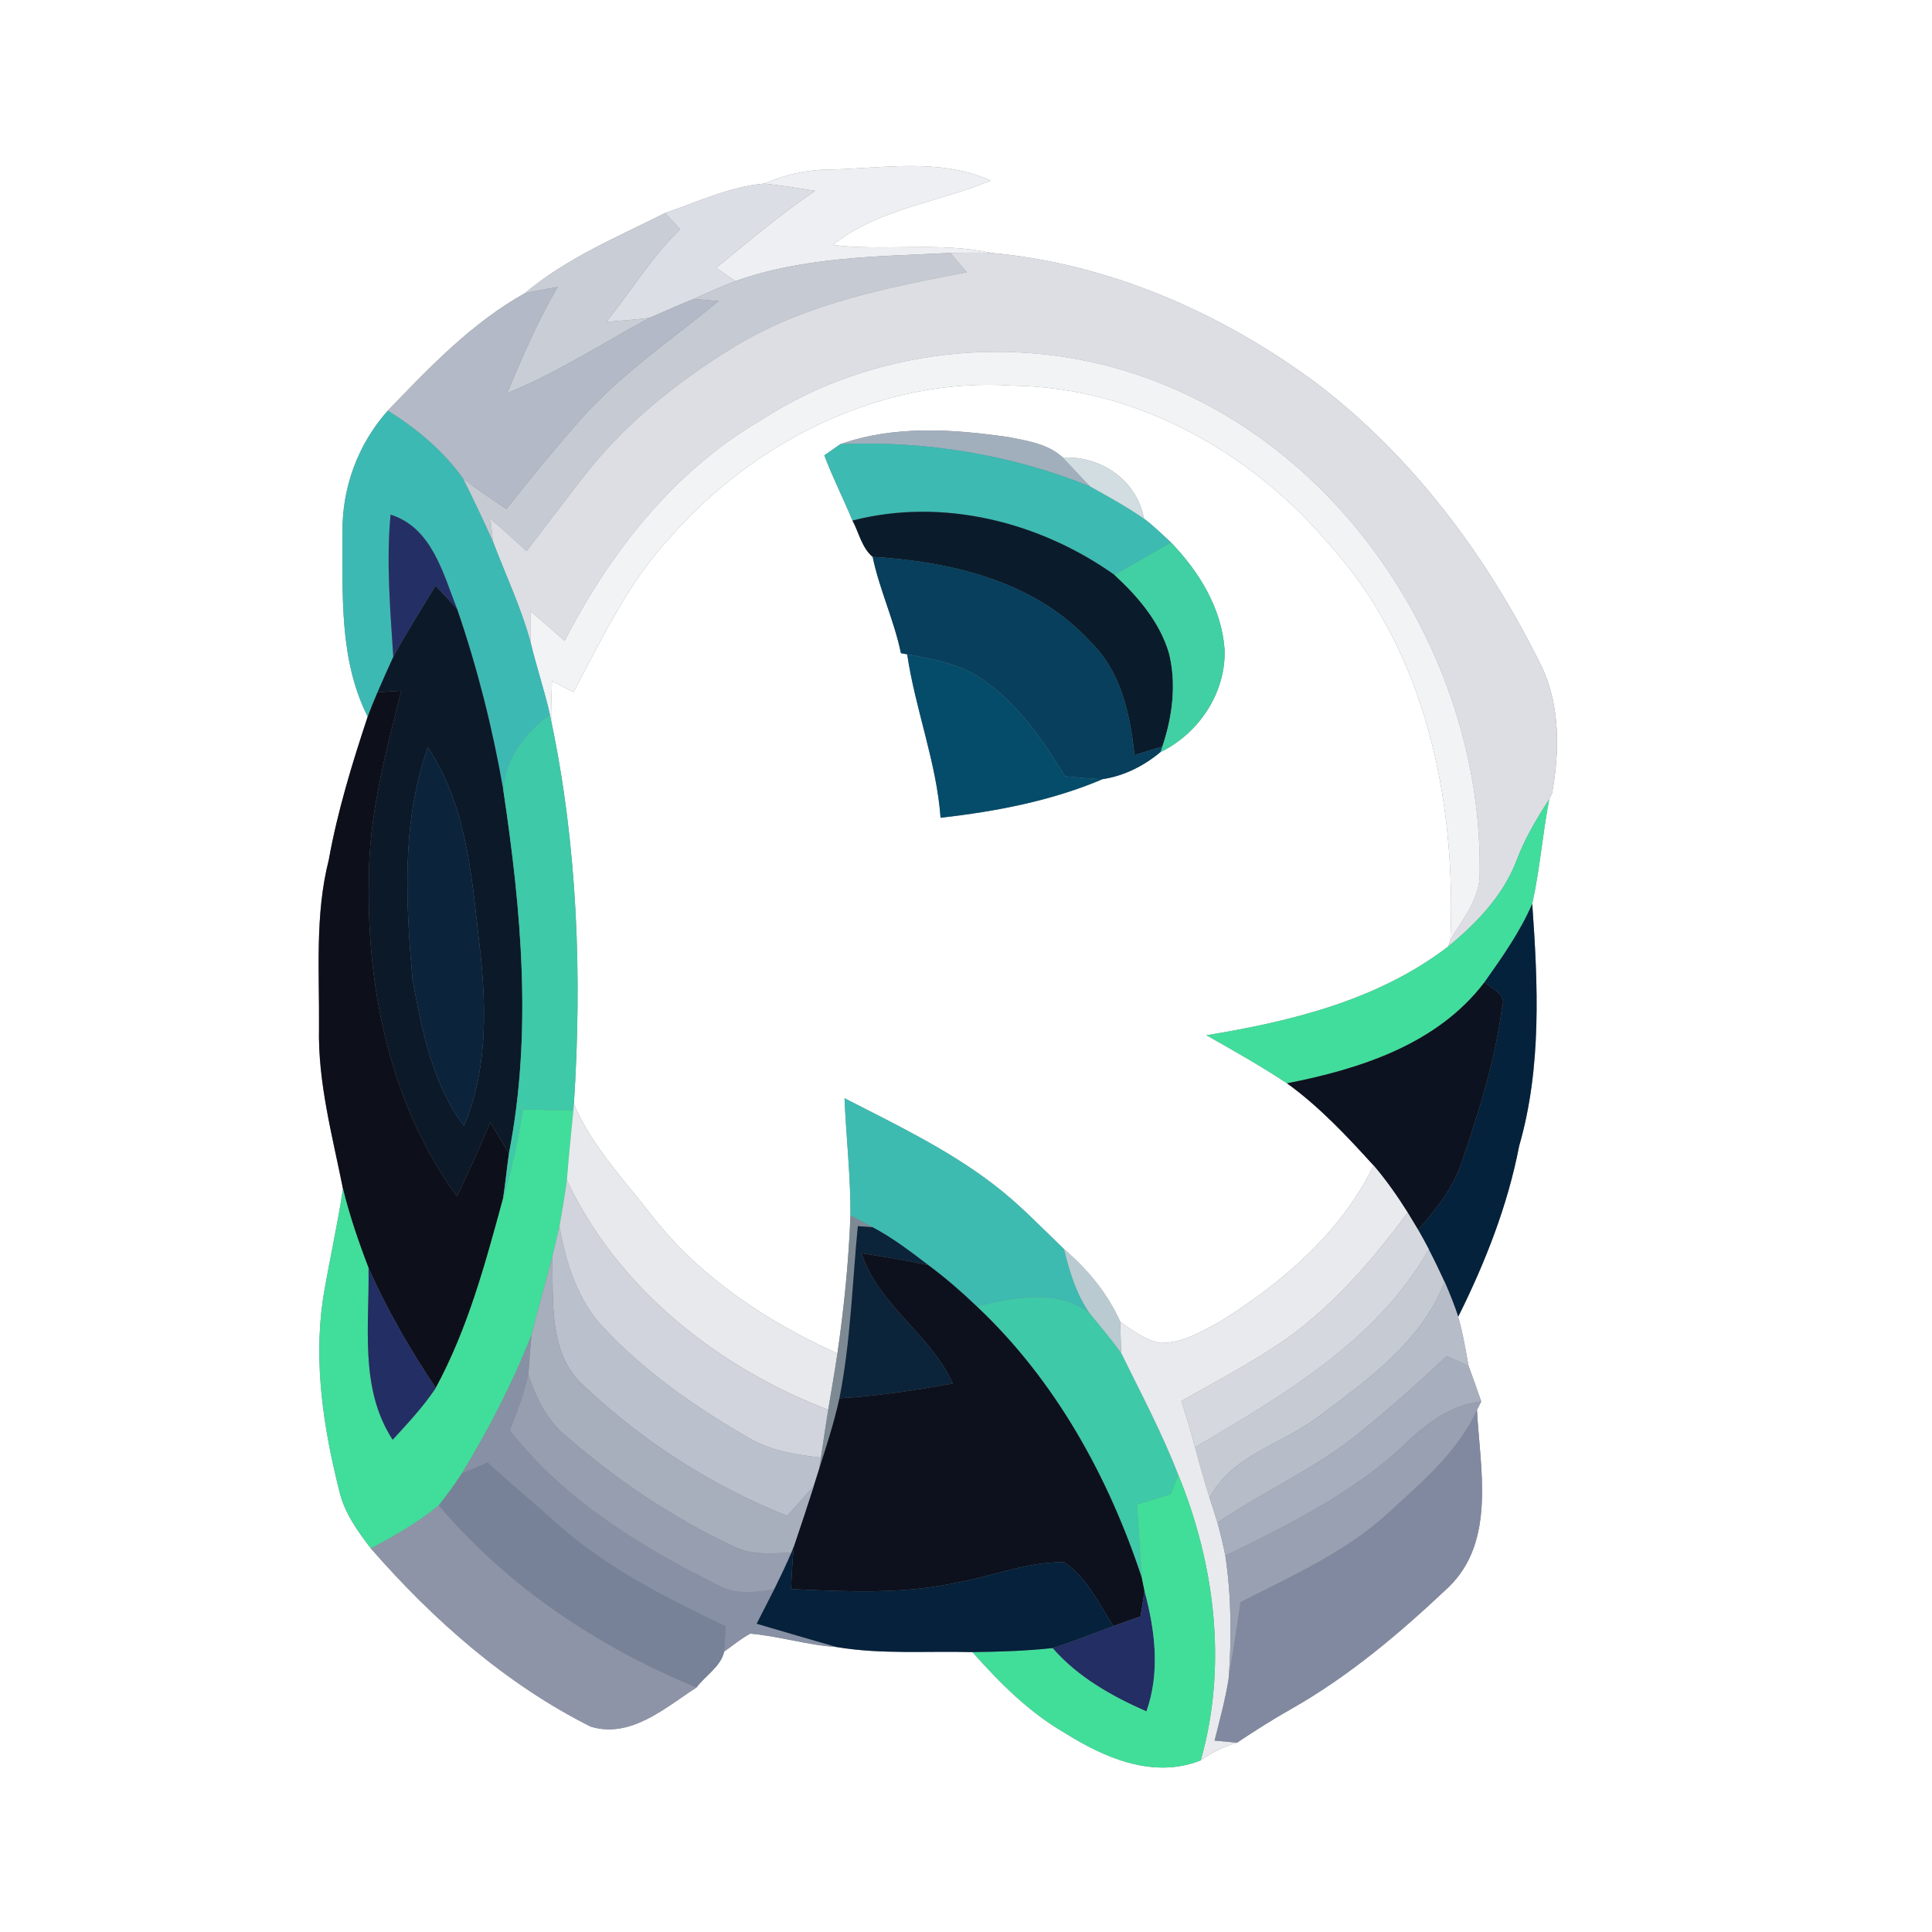 <?xml version="1.0" encoding="UTF-8" ?>
<!DOCTYPE svg PUBLIC "-//W3C//DTD SVG 1.1//EN" "http://www.w3.org/Graphics/SVG/1.1/DTD/svg11.dtd">
<svg width="250pt" height="250pt" viewBox="0 0 250 250" version="1.1" xmlns="http://www.w3.org/2000/svg">
<rect x="0" y="0" width="250" height="250" fill="#808080" stroke="none"/>
<g id="#ffffffff">
<path fill="#ffffff" opacity="1.00" d=" M 0.00 0.00 L 250.00 0.00 L 250.00 250.00 L 0.00 250.00 L 0.00 0.00 M 106.95 21.95 C 104.17 21.99 101.45 22.67 98.89 23.76 C 94.40 24.15 90.28 26.13 86.06 27.57 C 79.83 30.70 73.29 33.41 67.91 37.95 C 61.08 41.76 55.57 47.53 50.19 53.13 C 46.31 57.47 44.23 63.14 44.32 68.96 C 44.35 76.93 43.87 85.41 47.58 92.73 C 45.56 98.82 43.68 104.96 42.54 111.28 C 40.74 118.37 41.34 125.74 41.28 132.99 C 41.12 140.06 43.01 146.94 44.38 153.83 C 43.66 158.64 42.56 163.38 41.78 168.17 C 40.58 176.45 41.87 184.86 43.90 192.90 C 44.54 195.73 46.26 198.11 47.99 200.37 C 56.05 209.60 65.43 217.91 76.45 223.43 C 81.63 224.99 86.07 220.98 90.11 218.37 C 91.27 216.83 93.27 215.66 93.70 213.72 C 94.82 212.93 95.87 212.04 97.09 211.39 C 100.85 211.72 104.50 212.89 108.29 213.13 C 114.08 214.10 119.99 213.62 125.84 213.78 C 129.34 217.74 133.13 221.54 137.73 224.21 C 142.93 227.48 149.25 230.23 155.38 227.79 C 156.80 226.77 158.38 225.99 160.07 225.50 C 162.36 223.98 164.68 222.49 167.08 221.14 C 174.58 216.89 181.20 211.28 187.44 205.38 C 193.60 199.44 191.52 190.06 191.12 182.45 L 191.67 181.35 C 191.14 179.81 190.59 178.27 190.03 176.74 C 189.64 174.61 189.29 172.47 188.69 170.39 C 192.19 163.36 195.09 156.01 196.58 148.28 C 199.51 138.12 199.01 127.37 198.27 116.95 C 199.26 112.48 199.60 107.91 200.47 103.42 L 200.84 102.64 C 201.81 97.30 201.89 91.53 199.61 86.49 C 192.66 72.31 183.01 59.23 170.38 49.61 C 158.10 40.50 143.52 34.09 128.20 32.72 C 121.46 31.25 114.55 32.53 107.75 31.70 C 113.68 26.97 121.39 26.22 128.20 23.37 C 121.46 20.35 114.04 21.83 106.95 21.95 Z" />
<path fill="#ffffff" opacity="1.00" d=" M 86.63 69.64 C 97.58 57.05 114.14 48.76 131.04 49.90 C 146.83 50.10 161.70 58.33 171.79 70.21 C 184.44 83.99 188.45 103.43 187.68 121.64 L 187.38 122.49 C 178.35 129.41 167.12 132.16 156.11 133.96 C 159.63 135.95 163.16 137.95 166.54 140.18 C 170.73 143.21 174.29 147.01 177.75 150.82 C 173.51 159.47 166.01 165.93 157.97 170.95 C 155.55 172.30 152.97 173.82 150.12 173.78 C 148.18 173.38 146.55 172.16 144.96 171.05 C 143.33 167.38 140.74 164.25 137.70 161.65 C 134.74 158.82 131.92 155.83 128.66 153.34 C 122.72 148.76 115.92 145.52 109.28 142.11 C 109.49 147.16 110.08 152.20 110.05 157.27 C 109.82 163.25 109.22 169.22 108.36 175.14 C 99.31 171.04 90.72 165.40 84.52 157.51 C 80.87 152.82 76.67 148.41 74.26 142.89 C 75.33 126.33 74.74 109.54 71.32 93.26 C 71.30 91.54 71.36 89.82 71.43 88.11 C 72.35 88.60 73.27 89.08 74.20 89.57 C 77.89 82.67 81.24 75.43 86.63 69.64 M 108.75 57.47 C 108.23 57.83 107.19 58.56 106.67 58.92 C 107.74 61.79 109.14 64.53 110.31 67.36 C 111.15 68.92 111.51 70.87 112.92 72.06 C 113.81 76.31 115.70 80.27 116.58 84.52 L 117.39 84.67 C 118.44 91.79 121.18 98.60 121.71 105.82 C 128.88 105.00 136.03 103.65 142.69 100.82 C 145.44 100.41 148.03 99.10 150.15 97.33 C 155.14 94.91 158.67 89.62 158.46 84.01 C 158.07 78.68 155.17 73.98 151.54 70.21 C 150.40 69.15 149.28 68.05 148.03 67.11 C 147.11 62.15 142.48 58.96 137.54 59.22 C 135.70 57.47 133.04 57.06 130.64 56.58 C 123.39 55.52 115.78 55.00 108.75 57.47 Z" />
</g>
<g id="#eeeff2ff">
<path fill="#eeeff2" opacity="1.00" d=" M 106.95 21.95 C 114.04 21.83 121.46 20.35 128.20 23.37 C 121.39 26.22 113.68 26.97 107.75 31.70 C 114.55 32.53 121.46 31.25 128.20 32.72 C 126.46 32.67 124.72 32.69 122.98 32.73 C 113.65 33.19 104.06 33.21 95.15 36.38 C 94.53 35.95 93.29 35.09 92.67 34.66 C 96.87 31.25 100.99 27.72 105.48 24.70 C 103.29 24.35 101.10 23.99 98.89 23.76 C 101.45 22.67 104.17 21.99 106.95 21.95 Z" />
</g>
<g id="#dbdee4ff">
<path fill="#dbdee4" opacity="1.00" d=" M 86.06 27.57 C 90.28 26.13 94.40 24.15 98.89 23.76 C 101.10 23.99 103.29 24.35 105.48 24.70 C 100.99 27.72 96.87 31.25 92.67 34.66 C 93.29 35.09 94.53 35.95 95.15 36.38 C 93.32 37.08 91.54 37.91 89.74 38.69 C 87.83 39.47 85.95 40.31 84.05 41.13 C 82.20 41.37 80.33 41.50 78.46 41.65 C 81.65 37.66 84.32 33.24 88.01 29.67 C 87.52 29.15 86.54 28.09 86.06 27.57 Z" />
</g>
<g id="#c9cdd6ff">
<path fill="#c9cdd6" opacity="1.00" d=" M 67.91 37.95 C 73.29 33.41 79.83 30.70 86.06 27.57 C 86.54 28.09 87.52 29.15 88.01 29.67 C 84.32 33.24 81.65 37.66 78.46 41.65 C 80.33 41.50 82.20 41.37 84.05 41.13 C 77.93 44.42 72.09 48.27 65.61 50.87 C 67.60 46.20 69.59 41.52 72.16 37.13 C 70.74 37.39 69.32 37.64 67.91 37.95 Z" />
</g>
<g id="#c5cad3ff">
<path fill="#c5cad3" opacity="1.00" d=" M 95.15 36.38 C 104.06 33.21 113.65 33.19 122.98 32.73 C 123.69 33.56 124.40 34.40 125.11 35.23 C 114.96 37.17 104.56 39.22 95.55 44.55 C 87.83 49.19 80.63 54.93 75.16 62.14 C 72.80 65.18 70.48 68.25 68.15 71.31 C 66.60 69.90 65.05 68.50 63.47 67.13 C 63.55 67.87 63.71 69.35 63.79 70.09 C 62.55 67.34 61.26 64.60 59.90 61.90 C 61.71 63.31 63.62 64.58 65.53 65.87 C 68.65 61.90 71.86 57.99 75.20 54.20 C 80.42 48.34 86.95 43.92 92.97 38.97 C 92.16 38.90 90.55 38.76 89.74 38.69 C 91.54 37.91 93.32 37.08 95.15 36.38 Z" />
<path fill="#c5cad3" opacity="1.00" d=" M 184.88 161.64 C 185.60 163.03 186.28 164.45 186.94 165.88 C 183.89 173.67 176.87 178.62 170.43 183.45 C 165.79 186.92 159.37 188.31 156.52 193.82 C 155.82 191.66 155.21 189.47 154.64 187.28 C 166.01 180.53 178.17 173.52 184.88 161.64 Z" />
</g>
<g id="#dcdee4ff">
<path fill="#dcdee4" opacity="1.00" d=" M 122.98 32.73 C 124.72 32.69 126.46 32.67 128.20 32.72 C 143.52 34.09 158.10 40.50 170.38 49.61 C 183.01 59.23 192.66 72.31 199.61 86.49 C 201.89 91.53 201.81 97.30 200.84 102.64 L 200.47 103.42 C 198.83 105.93 197.30 108.52 196.24 111.34 C 194.51 115.88 191.07 119.46 187.38 122.49 L 187.68 121.64 C 189.22 118.94 191.47 116.37 191.47 113.09 C 191.89 85.35 173.98 57.52 147.33 48.55 C 131.28 43.05 112.74 45.11 98.47 54.37 C 87.22 60.93 78.93 71.49 73.07 82.94 C 71.60 81.64 70.13 80.36 68.64 79.09 C 68.63 80.44 68.63 81.79 68.66 83.14 C 67.45 78.65 65.44 74.43 63.79 70.09 C 63.71 69.35 63.55 67.87 63.47 67.13 C 65.05 68.50 66.60 69.90 68.15 71.31 C 70.48 68.25 72.80 65.18 75.16 62.14 C 80.63 54.93 87.83 49.19 95.55 44.55 C 104.56 39.22 114.96 37.17 125.11 35.23 C 124.40 34.40 123.69 33.56 122.98 32.73 Z" />
</g>
<g id="#b3b9c6ff">
<path fill="#b3b9c6" opacity="1.00" d=" M 67.91 37.95 C 69.32 37.64 70.74 37.39 72.16 37.13 C 69.59 41.52 67.60 46.20 65.61 50.87 C 72.09 48.27 77.93 44.42 84.05 41.13 C 85.95 40.31 87.83 39.47 89.74 38.69 C 90.55 38.76 92.16 38.90 92.97 38.97 C 86.95 43.92 80.42 48.34 75.20 54.20 C 71.86 57.99 68.65 61.90 65.53 65.87 C 63.62 64.58 61.71 63.31 59.90 61.90 C 57.33 58.30 53.91 55.46 50.19 53.13 C 55.57 47.53 61.08 41.76 67.91 37.95 Z" />
</g>
<g id="#f1f3f5ff">
<path fill="#f1f3f5" opacity="1.00" d=" M 98.47 54.37 C 112.74 45.11 131.28 43.05 147.33 48.55 C 173.98 57.52 191.89 85.35 191.47 113.09 C 191.47 116.37 189.22 118.94 187.68 121.64 C 188.45 103.43 184.44 83.99 171.79 70.21 C 161.70 58.33 146.83 50.10 131.04 49.90 C 114.14 48.76 97.58 57.05 86.63 69.64 C 81.24 75.43 77.89 82.67 74.20 89.57 C 73.27 89.08 72.35 88.60 71.43 88.11 C 71.36 89.82 71.30 91.54 71.32 93.26 L 71.16 92.49 C 70.46 89.34 69.41 86.28 68.66 83.14 C 68.63 81.79 68.63 80.44 68.64 79.09 C 70.13 80.36 71.60 81.64 73.07 82.94 C 78.93 71.49 87.22 60.93 98.47 54.37 Z" />
</g>
<g id="#3db9b4ff">
<path fill="#3db9b4" opacity="1.00" d=" M 44.32 68.96 C 44.23 63.14 46.31 57.47 50.19 53.13 C 53.91 55.46 57.33 58.30 59.90 61.90 C 61.26 64.60 62.55 67.34 63.79 70.09 C 65.44 74.43 67.45 78.65 68.66 83.14 C 69.41 86.28 70.46 89.34 71.16 92.49 C 67.93 94.81 65.43 98.09 65.12 102.19 C 63.75 94.27 61.77 86.43 59.16 78.83 C 57.32 74.19 55.91 68.29 50.54 66.59 C 49.96 72.73 50.50 78.88 50.89 85.00 C 50.20 86.53 49.51 88.04 48.85 89.58 C 48.40 90.62 47.98 91.67 47.58 92.73 C 43.87 85.41 44.35 76.93 44.32 68.96 Z" />
</g>
<g id="#a1afbdff">
<path fill="#a1afbd" opacity="1.00" d=" M 108.75 57.47 C 115.78 55.00 123.39 55.52 130.64 56.58 C 133.04 57.06 135.70 57.47 137.54 59.22 C 138.73 60.44 139.86 61.72 141.06 62.94 C 130.83 58.81 119.76 57.00 108.75 57.47 Z" />
</g>
<g id="#3dbab2ff">
<path fill="#3dbab2" opacity="1.00" d=" M 106.67 58.92 C 107.19 58.56 108.23 57.83 108.75 57.47 C 119.76 57.00 130.83 58.81 141.06 62.94 C 143.42 64.26 145.80 65.57 148.03 67.11 C 149.28 68.05 150.40 69.15 151.54 70.21 C 149.10 71.60 146.65 72.98 144.20 74.38 C 134.51 67.51 121.96 64.35 110.31 67.36 C 109.14 64.53 107.74 61.79 106.67 58.92 Z" />
</g>
<g id="#d1dde1ff">
<path fill="#d1dde1" opacity="1.00" d=" M 137.54 59.22 C 142.48 58.96 147.11 62.15 148.03 67.11 C 145.80 65.57 143.42 64.26 141.06 62.94 C 139.86 61.72 138.73 60.44 137.54 59.22 Z" />
</g>
<g id="#0a1c2bff">
<path fill="#0a1c2b" opacity="1.00" d=" M 110.31 67.36 C 121.96 64.35 134.51 67.51 144.20 74.38 C 147.24 77.17 150.06 80.47 151.26 84.50 C 152.26 88.50 151.71 92.73 150.41 96.60 C 149.21 96.97 148.00 97.34 146.80 97.71 C 146.24 92.42 145.04 86.81 141.03 82.98 C 133.88 75.19 123.08 72.68 112.92 72.06 C 111.51 70.87 111.15 68.92 110.31 67.36 Z" />
</g>
<g id="#243065ff">
<path fill="#243065" opacity="1.00" d=" M 50.54 66.59 C 55.91 68.29 57.32 74.19 59.16 78.83 C 58.25 77.79 57.31 76.80 56.36 75.81 C 54.50 78.85 52.60 81.87 50.89 85.00 C 50.50 78.88 49.96 72.73 50.54 66.59 Z" />
</g>
<g id="#40d0a4ff">
<path fill="#40d0a4" opacity="1.00" d=" M 144.20 74.38 C 146.65 72.98 149.10 71.60 151.54 70.21 C 155.17 73.98 158.07 78.68 158.46 84.01 C 158.67 89.62 155.14 94.91 150.15 97.33 L 150.41 96.60 C 151.71 92.73 152.26 88.50 151.26 84.50 C 150.06 80.47 147.24 77.17 144.20 74.38 Z" />
</g>
<g id="#073f5dff">
<path fill="#073f5d" opacity="1.00" d=" M 112.92 72.06 C 123.08 72.68 133.88 75.19 141.03 82.98 C 145.04 86.81 146.24 92.42 146.80 97.71 C 148.00 97.34 149.21 96.97 150.41 96.60 L 150.15 97.33 C 148.03 99.10 145.44 100.41 142.69 100.82 C 141.06 100.76 139.43 100.61 137.81 100.44 C 134.94 95.74 131.72 91.03 127.10 87.89 C 124.24 85.89 120.74 85.28 117.39 84.67 L 116.58 84.52 C 115.70 80.27 113.81 76.31 112.92 72.06 Z" />
</g>
<g id="#0c1929ff">
<path fill="#0c1929" opacity="1.00" d=" M 56.36 75.81 C 57.31 76.80 58.25 77.79 59.16 78.83 C 61.77 86.43 63.75 94.27 65.12 102.19 C 67.46 117.74 68.90 133.67 65.86 149.24 C 65.05 147.90 64.24 146.57 63.44 145.23 C 62.10 148.46 60.65 151.65 59.13 154.80 C 50.62 143.14 47.46 128.23 47.73 113.99 C 47.68 105.60 49.90 97.45 51.92 89.38 C 50.90 89.44 49.87 89.51 48.85 89.58 C 49.51 88.04 50.20 86.53 50.89 85.00 C 52.60 81.87 54.50 78.85 56.36 75.81 M 55.36 96.71 C 51.93 106.34 52.51 116.77 53.38 126.77 C 54.61 133.33 55.93 140.23 60.04 145.69 C 62.95 138.85 62.94 131.28 62.24 124.00 C 61.12 114.73 60.74 104.71 55.36 96.71 Z" />
</g>
<g id="#054c6aff">
<path fill="#054c6a" opacity="1.00" d=" M 117.39 84.67 C 120.74 85.28 124.24 85.89 127.10 87.89 C 131.72 91.03 134.94 95.74 137.81 100.44 C 139.43 100.61 141.06 100.76 142.69 100.82 C 136.03 103.65 128.88 105.00 121.71 105.82 C 121.18 98.60 118.44 91.79 117.39 84.67 Z" />
</g>
<g id="#0d101aff">
<path fill="#0d101a" opacity="1.00" d=" M 48.85 89.58 C 49.87 89.51 50.90 89.44 51.92 89.38 C 49.90 97.45 47.68 105.60 47.73 113.99 C 47.46 128.23 50.62 143.14 59.13 154.80 C 60.65 151.65 62.10 148.46 63.44 145.23 C 64.24 146.57 65.05 147.90 65.86 149.24 C 65.59 151.18 65.39 153.13 65.10 155.08 C 62.83 163.44 60.55 171.93 56.39 179.60 C 53.08 174.67 50.10 169.51 47.69 164.08 C 46.40 160.72 45.23 157.32 44.38 153.83 C 43.01 146.94 41.12 140.06 41.28 132.99 C 41.34 125.74 40.74 118.37 42.54 111.28 C 43.68 104.96 45.56 98.82 47.58 92.73 C 47.98 91.67 48.40 90.62 48.85 89.58 Z" />
</g>
<g id="#3ec9a8ff">
<path fill="#3ec9a8" opacity="1.00" d=" M 71.16 92.49 L 71.32 93.26 C 74.74 109.54 75.33 126.33 74.26 142.89 L 74.19 143.70 C 72.02 143.66 69.85 143.61 67.67 143.55 C 67.06 147.44 66.24 151.30 65.10 155.08 C 65.39 153.13 65.59 151.18 65.86 149.24 C 68.90 133.67 67.46 117.74 65.12 102.19 C 65.43 98.09 67.93 94.81 71.16 92.49 Z" />
<path fill="#3ec9a8" opacity="1.00" d=" M 126.37 169.02 C 131.16 167.92 136.68 166.65 140.96 169.88 C 142.36 171.58 143.76 173.27 145.07 175.05 C 147.63 180.26 150.37 185.41 152.47 190.84 C 152.23 191.46 151.74 192.72 151.49 193.35 C 150.04 193.79 148.58 194.24 147.13 194.70 C 147.37 197.87 147.51 201.05 147.77 204.23 C 143.44 191.07 136.53 178.57 126.37 169.02 Z" />
</g>
<g id="#0b243bff">
<path fill="#0b243b" opacity="1.00" d=" M 55.36 96.71 C 60.74 104.71 61.12 114.73 62.24 124.00 C 62.94 131.28 62.95 138.85 60.04 145.69 C 55.93 140.23 54.61 133.33 53.38 126.77 C 52.51 116.77 51.93 106.34 55.36 96.71 Z" />
</g>
<g id="#41dd9cff">
<path fill="#41dd9c" opacity="1.00" d=" M 196.24 111.34 C 197.30 108.52 198.83 105.93 200.47 103.42 C 199.60 107.91 199.26 112.48 198.27 116.95 C 196.70 120.59 194.38 123.86 192.10 127.09 C 186.03 135.11 176.01 138.33 166.54 140.18 C 163.16 137.95 159.63 135.95 156.11 133.96 C 167.12 132.16 178.35 129.41 187.38 122.49 C 191.07 119.46 194.51 115.88 196.24 111.34 Z" />
</g>
<g id="#05223cff">
<path fill="#05223c" opacity="1.00" d=" M 192.10 127.09 C 194.38 123.86 196.70 120.59 198.27 116.95 C 199.01 127.37 199.51 138.12 196.58 148.28 C 195.09 156.01 192.19 163.36 188.69 170.39 C 188.19 168.85 187.58 167.36 186.94 165.88 C 186.28 164.45 185.60 163.03 184.88 161.64 C 184.44 160.80 183.98 159.97 183.51 159.15 C 185.84 156.46 188.13 153.63 189.21 150.18 C 191.40 143.72 193.48 137.15 194.36 130.36 C 195.02 128.68 193.08 127.99 192.10 127.09 Z" />
</g>
<g id="#0c121fff">
<path fill="#0c121f" opacity="1.00" d=" M 192.10 127.09 C 193.08 127.99 195.02 128.68 194.36 130.36 C 193.48 137.15 191.40 143.72 189.21 150.18 C 188.13 153.63 185.84 156.46 183.51 159.15 C 183.17 158.58 182.49 157.46 182.15 156.90 C 180.81 154.78 179.38 152.72 177.75 150.82 C 174.29 147.01 170.73 143.21 166.54 140.18 C 176.01 138.33 186.03 135.11 192.10 127.09 Z" />
</g>
<g id="#3dbbb1ff">
<path fill="#3dbbb1" opacity="1.00" d=" M 109.28 142.11 C 115.92 145.52 122.72 148.76 128.66 153.34 C 131.92 155.83 134.74 158.82 137.70 161.65 C 138.38 164.53 139.27 167.41 140.96 169.88 C 136.68 166.65 131.16 167.92 126.37 169.02 C 124.40 167.14 122.34 165.35 120.16 163.73 C 117.83 161.95 115.50 160.16 112.91 158.80 C 111.96 158.28 111.00 157.77 110.05 157.27 C 110.08 152.20 109.49 147.16 109.28 142.11 Z" />
</g>
<g id="#41dd9bff">
<path fill="#41dd9b" opacity="1.00" d=" M 67.67 143.55 C 69.85 143.61 72.02 143.66 74.19 143.70 C 73.89 146.70 73.59 149.70 73.35 152.71 C 73.09 154.71 72.73 156.70 72.39 158.69 C 72.10 160.04 71.76 161.38 71.45 162.72 C 70.57 166.07 69.62 169.39 68.78 172.75 C 66.33 178.97 63.25 184.95 59.77 190.66 C 58.84 192.09 57.84 193.47 56.77 194.80 C 54.09 197.02 51.06 198.75 47.99 200.37 C 46.26 198.11 44.54 195.73 43.90 192.90 C 41.87 184.86 40.58 176.45 41.78 168.17 C 42.56 163.38 43.66 158.64 44.38 153.83 C 45.23 157.32 46.40 160.72 47.69 164.08 C 47.82 171.55 46.48 179.65 50.81 186.30 C 52.78 184.16 54.78 182.02 56.39 179.60 C 60.55 171.93 62.83 163.44 65.10 155.08 C 66.24 151.30 67.06 147.44 67.67 143.55 Z" />
</g>
<g id="#e7e9edff">
<path fill="#e7e9ed" opacity="1.00" d=" M 74.19 143.70 L 74.26 142.89 C 76.67 148.41 80.87 152.82 84.52 157.51 C 90.72 165.40 99.31 171.04 108.36 175.14 C 108.00 177.57 107.57 179.99 107.17 182.42 C 92.91 176.97 79.94 166.72 73.35 152.71 C 73.59 149.70 73.89 146.70 74.19 143.70 Z" />
</g>
<g id="#e9eaeeff">
<path fill="#e9eaee" opacity="1.00" d=" M 177.75 150.82 C 179.38 152.72 180.81 154.78 182.15 156.90 C 177.64 163.03 172.58 168.87 166.36 173.32 C 162.05 176.29 157.41 178.71 152.87 181.30 C 153.50 183.28 154.12 185.27 154.64 187.28 C 155.21 189.47 155.82 191.66 156.52 193.82 C 156.87 194.88 157.21 195.95 157.54 197.03 C 157.93 198.44 158.27 199.86 158.56 201.31 C 159.34 206.58 159.39 211.95 158.98 217.27 C 158.55 219.96 157.83 222.59 157.17 225.23 C 157.90 225.30 159.35 225.44 160.07 225.50 C 158.38 225.99 156.80 226.77 155.38 227.79 C 158.84 215.55 157.23 202.50 152.47 190.84 C 150.37 185.41 147.63 180.26 145.07 175.05 C 145.04 173.71 145.00 172.38 144.96 171.05 C 146.55 172.16 148.18 173.38 150.12 173.78 C 152.97 173.82 155.55 172.30 157.97 170.95 C 166.01 165.93 173.51 159.47 177.75 150.82 Z" />
</g>
<g id="#d1d4dcff">
<path fill="#d1d4dc" opacity="1.00" d=" M 72.39 158.69 C 72.73 156.70 73.09 154.71 73.35 152.71 C 79.94 166.72 92.91 176.97 107.17 182.42 C 106.83 184.48 106.54 186.55 106.23 188.62 C 103.04 188.24 99.77 187.76 96.95 186.09 C 90.12 182.17 83.54 177.60 78.14 171.84 C 74.74 168.27 73.24 163.43 72.39 158.69 Z" />
</g>
<g id="#d5d9dfff">
<path fill="#d5d9df" opacity="1.00" d=" M 166.36 173.32 C 172.58 168.87 177.64 163.03 182.15 156.90 C 182.49 157.46 183.17 158.58 183.51 159.15 C 183.98 159.97 184.44 160.80 184.88 161.64 C 178.17 173.52 166.01 180.53 154.64 187.28 C 154.12 185.27 153.50 183.28 152.87 181.30 C 157.41 178.71 162.05 176.29 166.36 173.32 Z" />
</g>
<g id="#7d8a94ff">
<path fill="#7d8a94" opacity="1.00" d=" M 108.36 175.14 C 109.22 169.22 109.82 163.25 110.05 157.27 C 111.00 157.77 111.96 158.28 112.91 158.80 C 112.43 158.76 111.48 158.69 111.00 158.66 C 110.28 166.09 110.08 173.59 108.62 180.94 C 107.94 184.07 106.94 187.12 105.97 190.17 C 106.03 189.78 106.17 189.01 106.23 188.62 C 106.54 186.55 106.83 184.48 107.17 182.42 C 107.57 179.99 108.00 177.57 108.36 175.14 Z" />
</g>
<g id="#bbc1ccff">
<path fill="#bbc1cc" opacity="1.00" d=" M 71.45 162.72 C 71.76 161.38 72.10 160.04 72.39 158.69 C 73.24 163.43 74.74 168.27 78.14 171.84 C 83.54 177.60 90.12 182.17 96.95 186.09 C 99.77 187.76 103.04 188.24 106.23 188.62 C 106.17 189.01 106.03 189.78 105.97 190.17 C 105.80 190.69 105.47 191.74 105.31 192.26 C 104.19 193.59 103.01 194.87 101.85 196.15 C 92.15 192.26 83.21 186.55 75.62 179.37 C 70.91 175.25 71.65 168.36 71.45 162.72 Z" />
</g>
<g id="#0b243aff">
<path fill="#0b243a" opacity="1.00" d=" M 111.00 158.66 C 111.48 158.69 112.43 158.76 112.91 158.80 C 115.50 160.16 117.83 161.95 120.16 163.73 C 117.29 163.07 114.39 162.64 111.49 162.17 C 113.69 168.95 120.41 172.61 123.29 179.03 C 118.43 179.89 113.55 180.66 108.62 180.94 C 110.08 173.59 110.28 166.09 111.00 158.66 Z" />
</g>
<g id="#0d111dff">
<path fill="#0d111d" opacity="1.00" d=" M 111.49 162.17 C 114.39 162.64 117.29 163.07 120.16 163.73 C 122.34 165.35 124.40 167.14 126.37 169.02 C 136.53 178.57 143.44 191.07 147.77 204.23 C 147.85 204.64 148.02 205.45 148.10 205.86 C 147.94 206.97 147.76 208.07 147.58 209.17 C 146.40 209.58 145.22 209.99 144.06 210.42 C 142.19 207.51 140.65 204.13 137.70 202.15 C 132.96 202.06 128.48 203.97 123.86 204.78 C 116.79 206.34 109.52 205.95 102.35 205.63 C 102.45 203.78 102.53 201.92 102.73 200.08 C 103.61 197.48 104.47 194.88 105.31 192.26 C 105.47 191.74 105.80 190.69 105.97 190.17 C 106.94 187.12 107.94 184.07 108.62 180.94 C 113.55 180.66 118.43 179.89 123.29 179.03 C 120.41 172.61 113.69 168.95 111.49 162.17 Z" />
</g>
<g id="#b9cbd1ff">
<path fill="#b9cbd1" opacity="1.00" d=" M 137.70 161.65 C 140.74 164.25 143.33 167.38 144.96 171.05 C 145.00 172.38 145.04 173.71 145.07 175.05 C 143.76 173.27 142.36 171.58 140.96 169.88 C 139.27 167.41 138.38 164.53 137.70 161.65 Z" />
</g>
<g id="#a7aebcff">
<path fill="#a7aebc" opacity="1.00" d=" M 68.78 172.75 C 69.62 169.39 70.57 166.07 71.45 162.72 C 71.65 168.36 70.91 175.25 75.62 179.37 C 83.21 186.55 92.15 192.26 101.85 196.15 C 103.01 194.87 104.19 193.59 105.31 192.26 C 104.47 194.88 103.61 197.48 102.73 200.08 L 102.41 200.90 C 99.92 201.02 97.30 201.28 94.99 200.13 C 87.08 196.45 79.78 191.49 73.20 185.78 C 70.75 183.75 69.33 180.83 68.37 177.87 C 68.49 176.16 68.60 174.45 68.78 172.75 Z" />
</g>
<g id="#232e64ff">
<path fill="#232e64" opacity="1.00" d=" M 47.69 164.08 C 50.10 169.51 53.08 174.67 56.39 179.60 C 54.78 182.02 52.78 184.16 50.81 186.30 C 46.48 179.65 47.82 171.55 47.69 164.08 Z" />
<path fill="#232e64" opacity="1.00" d=" M 148.10 205.86 C 149.47 210.97 150.15 216.36 148.35 221.46 C 143.85 219.48 139.47 217.02 136.20 213.26 C 138.86 212.42 141.44 211.37 144.06 210.42 C 145.22 209.99 146.40 209.58 147.58 209.17 C 147.76 208.07 147.94 206.97 148.10 205.86 Z" />
</g>
<g id="#b6bcc8ff">
<path fill="#b6bcc8" opacity="1.00" d=" M 186.94 165.88 C 187.58 167.36 188.19 168.85 188.69 170.39 C 189.29 172.47 189.64 174.61 190.03 176.74 C 189.08 176.31 188.13 175.89 187.19 175.47 C 183.65 178.86 179.96 182.09 176.17 185.19 C 170.48 189.91 163.63 192.89 157.54 197.03 C 157.21 195.95 156.87 194.88 156.52 193.82 C 159.37 188.31 165.79 186.92 170.43 183.45 C 176.87 178.62 183.89 173.67 186.94 165.88 Z" />
</g>
<g id="#8790a4ff">
<path fill="#8790a4" opacity="1.00" d=" M 59.77 190.66 C 63.25 184.95 66.33 178.97 68.78 172.75 C 68.60 174.45 68.49 176.16 68.37 177.87 C 67.82 180.35 66.91 182.72 65.98 185.08 C 72.99 194.08 82.90 200.13 92.97 205.14 C 95.19 206.42 97.78 206.02 100.19 205.65 C 99.44 207.14 98.67 208.62 97.91 210.11 C 101.37 211.12 104.82 212.15 108.29 213.13 C 104.50 212.89 100.85 211.72 97.09 211.39 C 95.87 212.04 94.82 212.93 93.70 213.72 C 93.78 212.63 93.84 211.54 93.89 210.45 C 86.16 206.74 78.34 202.85 71.95 197.04 C 69.01 194.44 65.99 191.92 63.10 189.26 C 61.99 189.72 60.88 190.19 59.77 190.66 Z" />
</g>
<g id="#a7aebdff">
<path fill="#a7aebd" opacity="1.00" d=" M 187.19 175.47 C 188.13 175.89 189.08 176.31 190.03 176.74 C 190.59 178.27 191.14 179.81 191.67 181.35 C 187.75 181.80 184.58 184.16 181.84 186.84 C 175.11 193.17 166.78 197.30 158.56 201.31 C 158.27 199.86 157.93 198.44 157.54 197.03 C 163.63 192.89 170.48 189.91 176.17 185.19 C 179.96 182.09 183.65 178.86 187.19 175.47 Z" />
</g>
<g id="#969eafff">
<path fill="#969eaf" opacity="1.00" d=" M 65.98 185.08 C 66.91 182.72 67.82 180.35 68.37 177.87 C 69.33 180.83 70.75 183.75 73.20 185.78 C 79.78 191.49 87.08 196.45 94.99 200.13 C 97.30 201.28 99.92 201.02 102.41 200.90 C 101.72 202.51 100.96 204.08 100.19 205.65 C 97.78 206.02 95.19 206.42 92.97 205.14 C 82.90 200.13 72.99 194.08 65.98 185.08 Z" />
</g>
<g id="#98a0b1ff">
<path fill="#98a0b1" opacity="1.00" d=" M 181.84 186.84 C 184.58 184.16 187.75 181.80 191.67 181.35 L 191.12 182.45 C 188.66 187.88 184.01 191.77 179.72 195.72 C 174.17 200.84 167.19 203.93 160.54 207.32 C 160.04 210.64 159.56 213.96 158.98 217.27 C 159.39 211.95 159.34 206.58 158.56 201.31 C 166.78 197.30 175.11 193.17 181.84 186.84 Z" />
</g>
<g id="#80899fff">
<path fill="#80899f" opacity="1.00" d=" M 191.12 182.45 C 191.52 190.06 193.60 199.44 187.44 205.38 C 181.20 211.28 174.58 216.89 167.08 221.14 C 164.68 222.49 162.36 223.98 160.07 225.50 C 159.35 225.44 157.90 225.30 157.17 225.23 C 157.83 222.59 158.55 219.96 158.98 217.27 C 159.56 213.96 160.04 210.64 160.54 207.32 C 167.19 203.93 174.17 200.84 179.72 195.72 C 184.01 191.77 188.66 187.88 191.12 182.45 Z" />
</g>
<g id="#778298ff">
<path fill="#778298" opacity="1.00" d=" M 59.77 190.66 C 60.88 190.19 61.99 189.72 63.10 189.26 C 65.99 191.92 69.01 194.44 71.95 197.04 C 78.34 202.85 86.16 206.74 93.89 210.45 C 93.84 211.54 93.78 212.63 93.70 213.72 C 93.27 215.66 91.27 216.83 90.11 218.37 C 77.41 213.13 65.67 205.34 56.77 194.80 C 57.84 193.47 58.84 192.09 59.77 190.66 Z" />
</g>
<g id="#41de9aff">
<path fill="#41de9a" opacity="1.00" d=" M 152.47 190.84 C 157.23 202.50 158.84 215.55 155.38 227.79 C 149.25 230.23 142.93 227.48 137.73 224.21 C 133.13 221.54 129.34 217.74 125.84 213.78 C 129.30 213.74 132.76 213.63 136.20 213.26 C 139.47 217.02 143.85 219.48 148.35 221.46 C 150.15 216.36 149.47 210.97 148.10 205.86 C 148.02 205.45 147.85 204.64 147.77 204.23 C 147.51 201.05 147.37 197.87 147.13 194.70 C 148.58 194.24 150.04 193.79 151.49 193.35 C 151.74 192.72 152.23 191.46 152.47 190.84 Z" />
</g>
<g id="#8e94a8ff">
<path fill="#8e94a8" opacity="1.00" d=" M 47.99 200.37 C 51.06 198.75 54.09 197.02 56.77 194.80 C 65.67 205.34 77.41 213.13 90.11 218.37 C 86.07 220.98 81.63 224.99 76.45 223.43 C 65.43 217.91 56.05 209.60 47.99 200.37 Z" />
</g>
<g id="#05213bff">
<path fill="#05213b" opacity="1.00" d=" M 102.41 200.90 L 102.73 200.08 C 102.53 201.92 102.45 203.78 102.35 205.63 C 109.52 205.95 116.79 206.34 123.86 204.78 C 128.48 203.97 132.96 202.06 137.70 202.15 C 140.65 204.13 142.19 207.51 144.06 210.42 C 141.44 211.37 138.86 212.42 136.20 213.26 C 132.76 213.63 129.30 213.74 125.84 213.78 C 119.99 213.62 114.08 214.10 108.29 213.13 C 104.82 212.15 101.37 211.12 97.91 210.11 C 98.67 208.62 99.44 207.14 100.19 205.65 C 100.96 204.08 101.72 202.51 102.41 200.90 Z" />
</g>
</svg>
